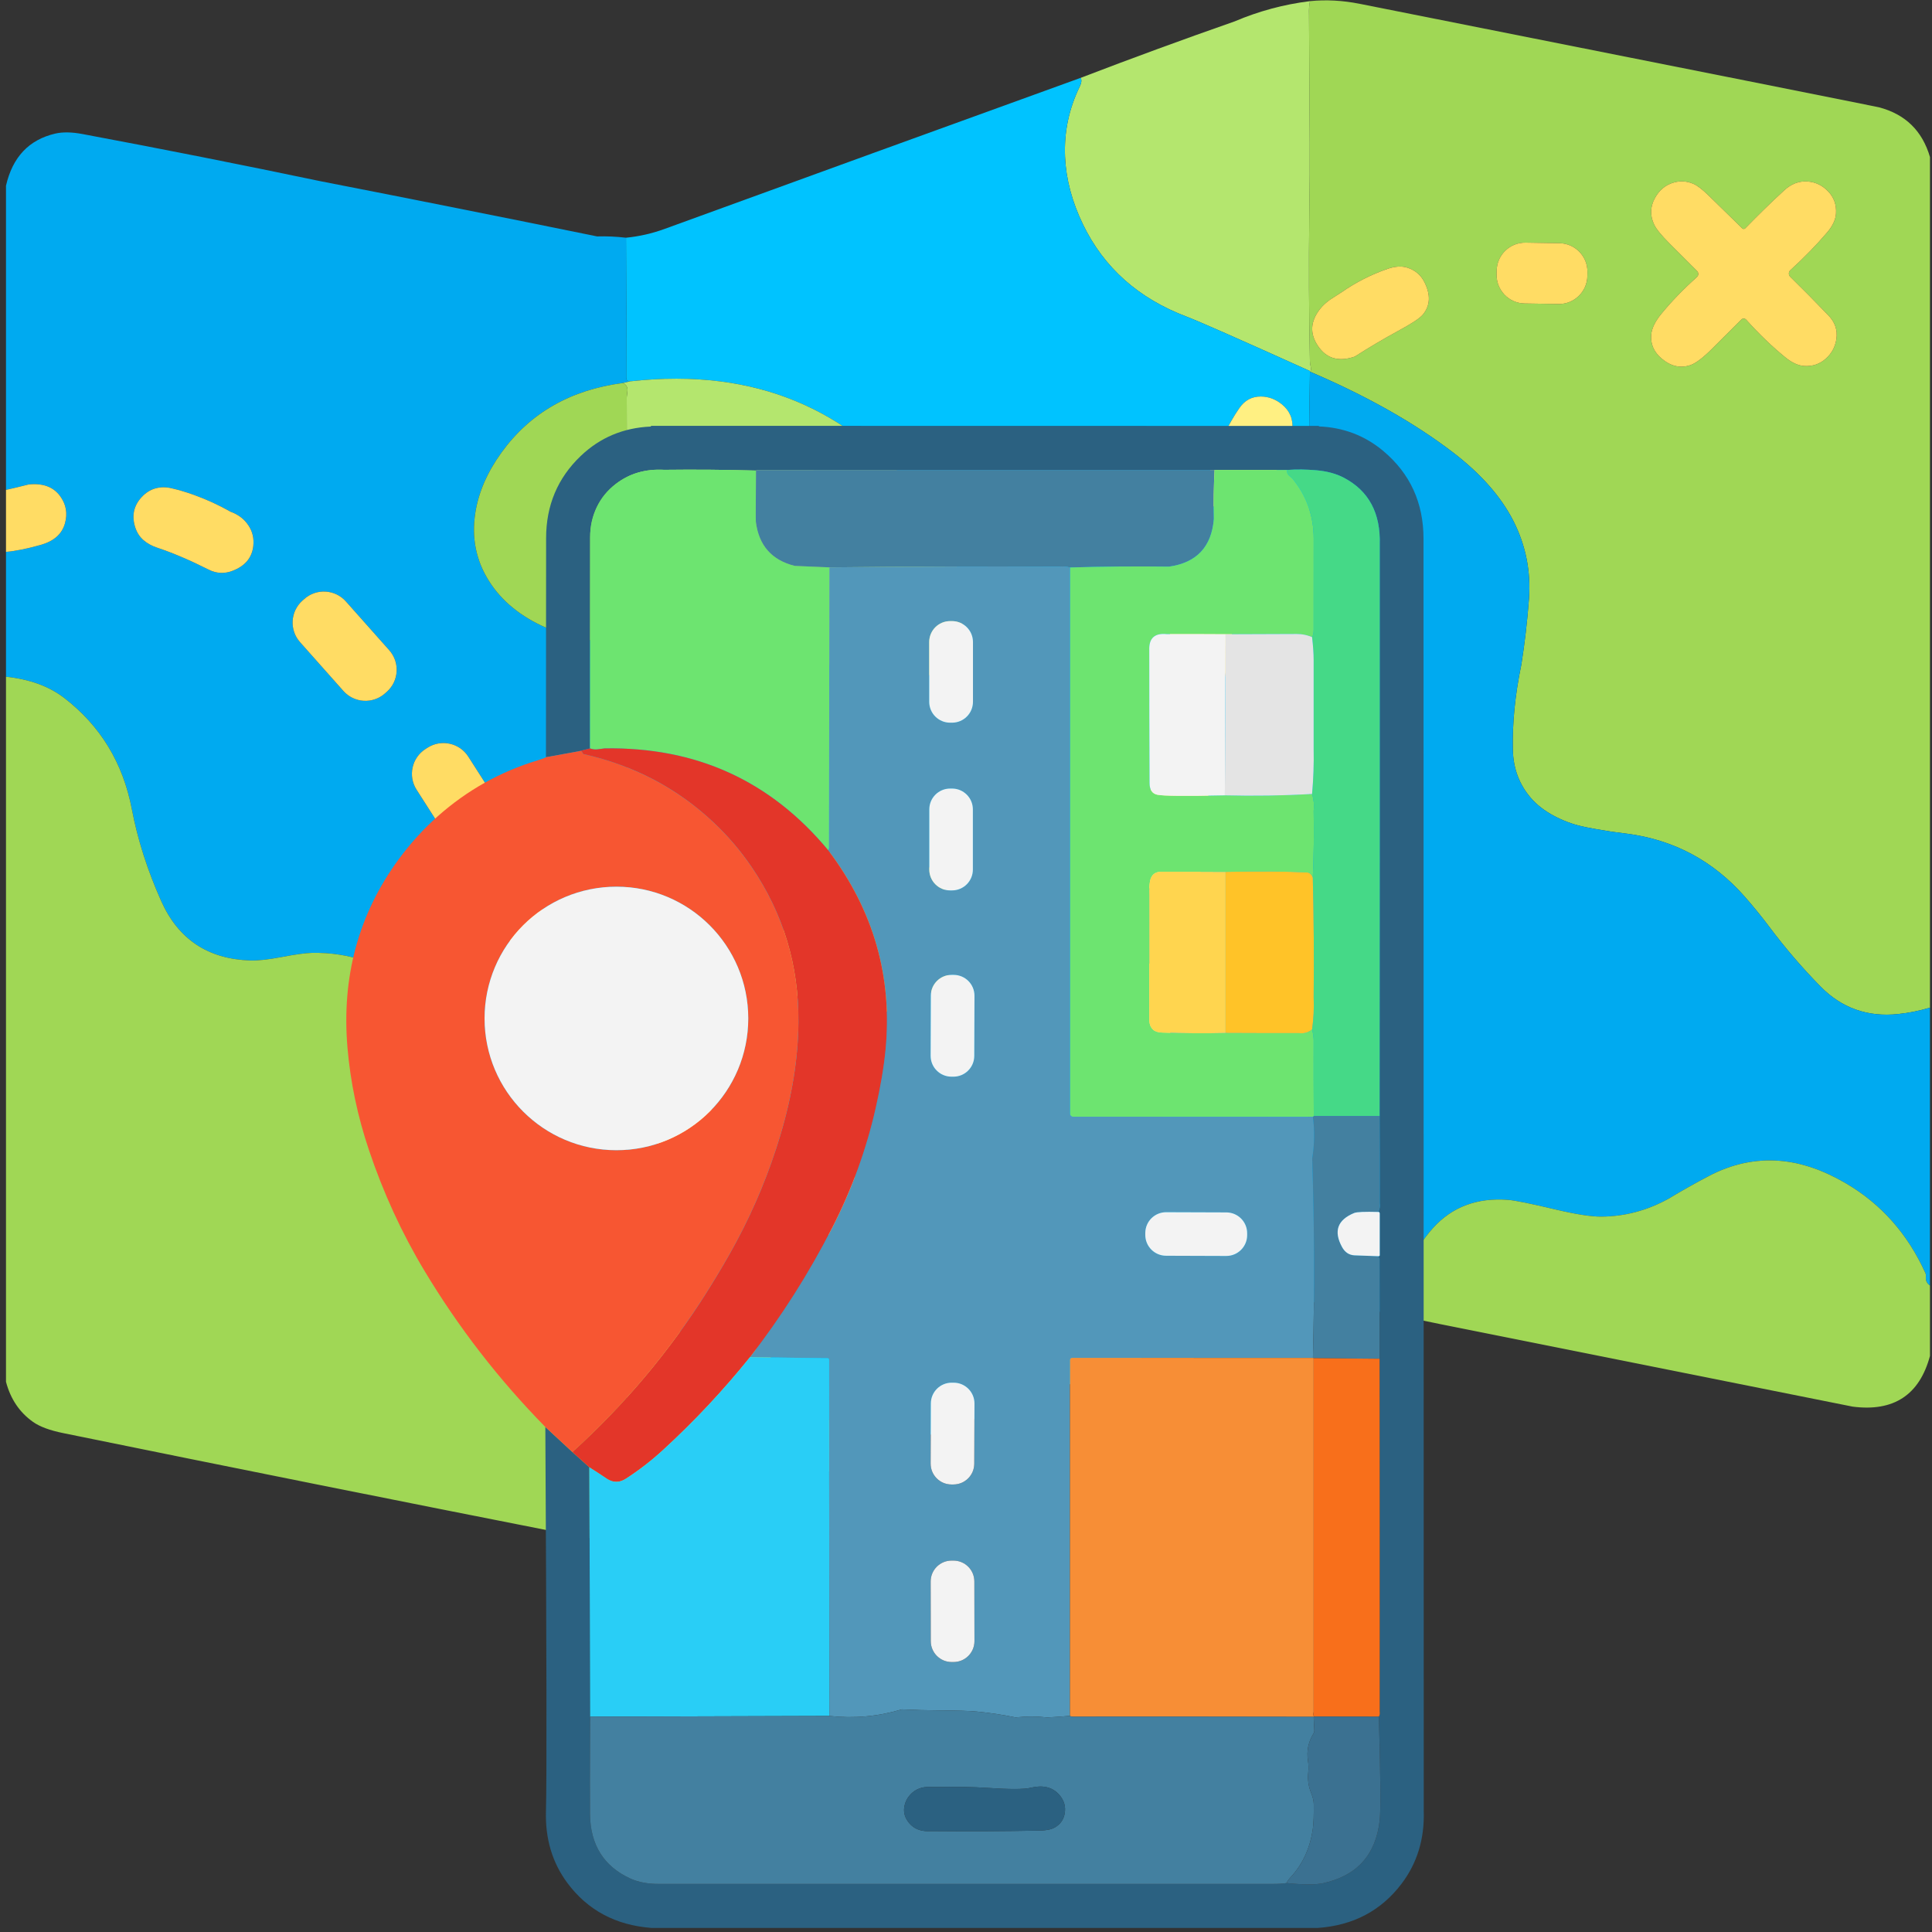<svg width="241" height="241" viewBox="0 0 241 241" fill="none" xmlns="http://www.w3.org/2000/svg">
<rect x="0" y="0" width="241" height="241" fill="#333333" stroke="none"/>
<g clip-path="url(#clip0_547_3821)">
<path d="M169.615 0.476C212.412 8.983 234.004 13.286 234.391 13.386C237.676 14.251 239.794 16.32 240.748 19.593C240.748 54.96 240.748 90.327 240.748 125.694C239.444 126.088 238.116 126.355 236.763 126.495C232.954 126.892 229.727 125.743 227.083 123.048C224.805 120.727 222.691 118.266 220.741 115.665C219.76 114.356 218.729 113.089 217.648 111.861C213.723 107.392 208.829 104.771 202.966 103.996C201.635 103.821 200.965 103.734 200.955 103.734C199.352 103.484 198.124 103.261 197.271 103.064C196.105 102.795 194.955 102.36 193.821 101.757C192.646 101.129 191.69 100.386 190.952 99.527C189.518 97.856 188.773 95.874 188.716 93.578C188.635 90.234 188.987 86.681 189.771 82.921C190.202 80.201 190.519 77.469 190.723 74.723C190.976 71.301 190.337 68.07 188.805 65.031C187.271 61.996 184.771 59.146 181.305 56.482C176.474 52.772 170.507 49.4 163.404 46.364V46.285C163.557 46.288 163.579 46.056 163.469 45.591C163.426 45.407 163.402 45.221 163.399 45.034C163.274 38.847 163.248 32.895 163.319 27.177C163.373 23.204 163.391 20.082 163.376 17.808C163.319 7.146 163.29 1.798 163.287 1.764C163.262 1.221 163.301 0.68 163.404 0.143C165.404 -0.06 167.474 0.051 169.615 0.476ZM223.315 34.522C223.26 34.469 223.217 34.405 223.188 34.334C223.16 34.263 223.145 34.188 223.147 34.111C223.148 34.035 223.165 33.96 223.196 33.891C223.227 33.821 223.273 33.758 223.329 33.707C225.069 32.117 226.601 30.545 227.923 28.99C228.601 28.193 228.968 27.419 229.024 26.666C229.102 25.564 228.777 24.633 228.049 23.874C227.33 23.122 226.471 22.71 225.471 22.638C224.415 22.563 223.443 22.934 222.555 23.753C220.93 25.248 219.313 26.826 217.704 28.484C217.655 28.533 217.589 28.562 217.52 28.563C217.45 28.563 217.383 28.537 217.333 28.488C215.924 27.105 214.518 25.731 213.115 24.366C212.362 23.632 211.744 23.159 211.263 22.947C210.46 22.594 209.651 22.53 208.835 22.755C207.769 23.048 206.96 23.718 206.407 24.764C205.838 25.836 205.819 26.925 206.351 28.034C206.616 28.584 207.263 29.374 208.291 30.404C209.335 31.444 210.469 32.578 211.694 33.805C211.744 33.855 211.784 33.915 211.81 33.98C211.836 34.046 211.849 34.116 211.847 34.186C211.845 34.257 211.829 34.327 211.8 34.391C211.77 34.455 211.728 34.512 211.676 34.559C209.979 36.077 208.501 37.606 207.241 39.145C206.457 40.104 206.033 40.98 205.971 41.773C205.883 42.926 206.313 43.906 207.26 44.715C208.416 45.699 209.623 45.974 210.879 45.54C211.548 45.306 212.441 44.629 213.56 43.511C214.707 42.368 215.926 41.152 217.216 39.862C217.256 39.822 217.304 39.791 217.356 39.77C217.409 39.748 217.465 39.738 217.522 39.74C217.578 39.741 217.634 39.754 217.685 39.777C217.737 39.801 217.783 39.834 217.821 39.876C219.437 41.678 221.074 43.252 222.733 44.598C223.555 45.263 224.343 45.616 225.096 45.657C226.112 45.71 226.988 45.413 227.726 44.767C228.479 44.108 228.929 43.28 229.076 42.284C229.235 41.182 228.907 40.206 228.091 39.356C226.448 37.645 224.855 36.033 223.315 34.522ZM198.019 33.941C198.034 32.999 197.674 32.09 197.018 31.414C196.363 30.738 195.465 30.35 194.523 30.335L190.304 30.269C189.362 30.254 188.453 30.614 187.776 31.269C187.099 31.924 186.711 32.822 186.696 33.763L186.688 34.25C186.673 35.192 187.033 36.101 187.689 36.777C188.345 37.453 189.243 37.842 190.185 37.856L194.403 37.923C194.87 37.93 195.333 37.846 195.767 37.674C196.201 37.502 196.597 37.247 196.932 36.922C197.267 36.598 197.535 36.211 197.72 35.783C197.905 35.355 198.004 34.894 198.012 34.428L198.019 33.941ZM164.43 38.86C163.38 40.39 163.438 41.912 164.604 43.427C165.648 44.779 167.113 45.131 169.001 44.481C170.776 43.341 172.588 42.268 174.438 41.263C176.088 40.373 177.099 39.706 177.471 39.263C178.421 38.138 178.488 36.774 177.673 35.169C177.232 34.303 176.537 33.713 175.587 33.398C174.868 33.16 174.024 33.21 173.055 33.548C171.033 34.25 169.14 35.214 167.374 36.438C167.371 36.441 166.957 36.708 166.132 37.239C165.426 37.692 164.858 38.232 164.43 38.86Z" fill="#A0D755"/>
<path d="M163.403 0.143C163.3 0.68 163.261 1.221 163.286 1.764C163.289 1.798 163.319 7.146 163.375 17.808C163.391 20.082 163.372 23.204 163.319 27.177C163.247 32.895 163.274 38.847 163.399 45.034C163.402 45.221 163.425 45.407 163.469 45.591C163.578 46.056 163.557 46.288 163.403 46.285C154.572 42.3 149.446 40.039 148.024 39.502C142.018 37.234 137.707 33.398 135.091 27.992C133.725 25.169 132.98 22.361 132.855 19.569C132.721 16.5 133.333 13.57 134.693 10.781C134.908 10.338 134.947 9.98 134.81 9.709C141.172 7.267 147.569 4.921 154 2.673C157.016 1.389 160.15 0.546 163.403 0.143Z" fill="#B4E66E"/>
<path d="M134.809 9.709C134.947 9.98 134.908 10.338 134.692 10.781C133.333 13.57 132.72 16.5 132.854 19.569C132.979 22.361 133.725 25.169 135.09 27.992C137.706 33.398 142.017 37.234 148.023 39.502C149.445 40.039 154.572 42.3 163.403 46.285V46.364C163.265 53.981 163.25 61.599 163.356 69.219C163.375 70.562 163.351 72.436 163.286 74.841C163.195 78.157 163.225 85.076 163.375 95.597C163.234 114.178 163.2 132.76 163.272 151.341C163.3 157.999 163.314 161.338 163.314 161.357C163.376 161.787 163.25 162.142 162.934 162.42C161.462 162.676 160.017 163.034 158.598 163.493C140.658 170.073 122.695 176.592 104.711 183.05C105.151 182.213 105.301 181.588 105.161 181.176C102.095 172.191 95.804 167.206 86.289 166.219C84.07 165.988 81.845 165.905 79.614 165.971L78.353 165.933C78.29 165.932 78.231 165.906 78.187 165.86C78.143 165.815 78.118 165.753 78.118 165.69V140.099C78.119 140.045 78.137 139.985 78.171 139.924C78.205 139.863 78.254 139.803 78.315 139.747C78.422 139.654 78.47 139.527 78.461 139.368C80.358 141.31 82.376 143.111 84.517 144.769C85.282 145.362 85.904 145.723 86.382 145.851C87.126 146.048 87.878 145.995 88.637 145.692C90.422 144.98 91.248 143.723 91.117 141.921C91.07 141.268 90.889 140.691 90.573 140.188C90.261 139.688 89.84 139.229 89.312 138.811C88.012 137.783 86.507 136.398 84.798 134.655C82.779 132.604 80.667 132.496 78.461 134.332C78.429 134.17 78.368 134.023 78.278 133.892C78.175 133.753 78.118 133.608 78.118 133.484C78.109 99.832 78.109 82.968 78.118 82.893C78.234 82.147 78.142 81.445 77.842 80.79C77.82 80.741 77.814 80.68 77.824 80.613C77.834 80.546 77.859 80.475 77.898 80.406C77.957 80.299 77.944 80.195 77.856 80.092L79.965 79.895C82.459 79.839 84.92 79.52 87.348 78.939C89.867 78.231 92.394 77.545 94.928 76.883C97.347 76.249 99.108 76.944 100.211 78.968C102.601 83.352 106.283 85.49 111.254 85.38C115.289 85.29 118.025 83.528 119.462 80.096C119.89 79.075 120.133 77.884 120.189 76.522C120.248 75.101 120.161 73.877 119.926 72.85C118.939 68.549 117.02 64.671 114.17 61.214C112.289 58.934 110.033 56.782 107.401 54.759C102.279 50.814 96.445 48.422 89.898 47.582C86.348 47.126 82.569 47.123 78.559 47.573C78.259 47.566 78.111 47.395 78.114 47.057C78.136 41.255 78.128 35.454 78.09 29.655C79.731 29.492 81.325 29.13 82.872 28.568C100.178 22.263 117.49 15.976 134.809 9.709ZM154.586 50.922C153.186 52.958 152.009 55.433 151.056 58.347C150.647 59.599 150.465 60.541 150.512 61.172C150.593 62.308 151.15 63.186 152.181 63.804C154.259 65.044 156.037 64.654 157.515 62.633C158.372 60.622 159.251 58.622 160.154 56.632C160.795 55.221 161.145 54.212 161.204 53.606C161.336 52.304 160.901 51.247 159.901 50.435C159.111 49.795 158.239 49.47 157.286 49.461C156.158 49.454 155.258 49.941 154.586 50.922ZM154.071 76.683C154.148 76.212 154.132 75.73 154.022 75.266C153.913 74.801 153.714 74.362 153.435 73.974C153.156 73.587 152.804 73.258 152.398 73.006C151.992 72.755 151.54 72.585 151.069 72.508L150.708 72.449C150.237 72.372 149.755 72.388 149.29 72.498C148.825 72.606 148.386 72.806 147.998 73.085C147.61 73.363 147.28 73.715 147.029 74.121C146.777 74.527 146.608 74.978 146.531 75.449L145.191 83.622C145.114 84.093 145.13 84.575 145.24 85.04C145.349 85.504 145.548 85.943 145.827 86.331C146.106 86.719 146.458 87.048 146.864 87.299C147.27 87.551 147.722 87.72 148.193 87.797L148.554 87.856C149.025 87.933 149.507 87.917 149.972 87.808C150.437 87.699 150.876 87.499 151.264 87.221C151.652 86.942 151.981 86.59 152.233 86.184C152.485 85.779 152.654 85.327 152.731 84.856L154.071 76.683ZM150.804 100.423C150.861 99.95 150.825 99.47 150.696 99.01C150.568 98.551 150.35 98.122 150.056 97.747C149.762 97.371 149.396 97.058 148.981 96.824C148.565 96.59 148.107 96.44 147.634 96.383L147.271 96.339C146.314 96.223 145.351 96.492 144.593 97.086C143.834 97.68 143.343 98.551 143.228 99.507L142.233 107.719C142.176 108.193 142.212 108.673 142.341 109.132C142.469 109.591 142.687 110.02 142.981 110.396C143.275 110.771 143.641 111.084 144.056 111.318C144.472 111.552 144.93 111.702 145.403 111.76L145.766 111.804C146.723 111.919 147.686 111.65 148.444 111.056C149.202 110.462 149.693 109.591 149.809 108.636L150.804 100.423ZM99.273 124.172C100.279 124.999 101.476 125.587 102.864 125.933C103.942 126.202 105.245 126.377 106.773 126.458C110.533 126.658 113.814 125.643 116.617 123.413C119.108 121.43 120.061 118.838 119.476 115.637C118.986 112.957 117.973 110.67 116.439 108.774C113.854 105.579 110.433 104.382 106.173 105.181C104.448 105.503 103.008 106.388 101.851 107.837C99.742 110.476 98.32 113.346 97.586 116.447C97.367 117.375 97.275 118.535 97.309 119.928C97.353 121.717 98.007 123.132 99.273 124.172ZM138.793 134.562C139.793 135.389 140.839 135.655 141.929 135.358C143.429 134.949 144.448 133.915 144.986 132.257C145.711 130.012 146.334 127.738 146.856 125.437C147.078 124.459 147.115 123.669 146.968 123.066C146.759 122.192 146.32 121.486 145.651 120.949C144.77 120.243 143.725 120.02 142.515 120.279C140.903 120.626 139.868 121.677 139.412 123.432C139.172 124.35 139.048 124.82 139.042 124.842C138.52 126.5 138.037 128.171 137.593 129.854C136.89 131.753 137.29 133.322 138.793 134.562ZM123.292 151.697C124.333 152.478 125.478 152.665 126.728 152.259C129.715 151.288 132.439 149.831 134.898 147.889C135.723 147.236 136.178 146.387 136.262 145.341C136.337 144.429 136.1 143.562 135.55 142.741C134.693 141.47 133.528 140.956 132.053 141.2C131.415 141.306 130.375 141.815 128.931 142.727C127.493 143.629 125.978 144.39 124.384 145.008C122.937 145.567 122.076 146.537 121.801 147.917C121.495 149.46 121.992 150.72 123.292 151.697ZM100.984 153.449C103.125 154.108 105.611 154.528 108.442 154.709C111.37 154.9 112.995 153.818 113.317 151.463C113.448 150.486 113.284 149.644 112.825 148.938C112.315 148.154 111.558 147.619 110.551 147.331C108.692 147.091 106.837 146.829 104.987 146.544C102.85 146.217 101.714 146.054 101.579 146.057C100.183 146.095 99.131 146.755 98.425 148.039C98.078 148.673 97.914 149.322 97.933 149.988C97.954 150.74 98.173 151.405 98.589 151.983C99.036 152.608 99.834 153.096 100.984 153.449Z" fill="#00C3FF"/>
<path d="M10.296 16.721C20.221 18.579 30.124 20.542 40.005 22.61C51.508 24.855 63.002 27.149 74.486 29.491C75.692 29.457 76.894 29.511 78.091 29.655C78.128 35.454 78.136 41.255 78.114 47.057C78.111 47.395 78.26 47.566 78.56 47.573L77.739 47.77C71.189 48.619 66.131 51.508 62.566 56.436C60.775 58.912 59.683 61.431 59.289 63.992C58.811 67.083 59.378 69.908 60.991 72.466C62.566 74.964 64.942 76.909 68.121 78.302C71.136 79.623 74.381 80.22 77.856 80.092C77.944 80.195 77.958 80.299 77.899 80.406C77.86 80.475 77.834 80.546 77.824 80.613C77.814 80.68 77.821 80.741 77.842 80.79C78.142 81.445 78.235 82.147 78.119 82.893C78.11 82.968 78.11 99.832 78.119 133.484C78.119 133.608 78.175 133.753 78.278 133.892C78.369 134.023 78.43 134.17 78.461 134.332C77.327 136.016 77.327 137.694 78.461 139.368C78.471 139.527 78.422 139.654 78.316 139.747C78.255 139.803 78.205 139.863 78.171 139.924C78.137 139.985 78.119 140.045 78.119 140.099V165.69C78.119 165.753 78.143 165.815 78.187 165.86C78.231 165.906 78.291 165.932 78.353 165.933L79.614 165.971L78.325 166.088C75.797 166.219 73.272 166.233 70.75 166.13C68.081 166.021 66.166 165.615 65.003 164.912C62.806 163.594 61.872 161.322 62.2 158.096C62.45 155.62 62.777 153.154 63.18 150.7C63.617 143.648 62.049 137.112 58.474 131.091C56.733 128.161 54.453 125.563 51.635 123.296C47.841 120.242 43.592 118.765 38.889 118.864C38.102 118.88 36.828 119.056 35.069 119.394C33.441 119.703 32.156 119.842 31.216 119.811C25.941 119.636 22.239 117.167 20.111 112.405C18.392 108.557 17.172 104.741 16.45 100.956C15.344 95.166 12.522 90.53 7.985 87.048C6.106 85.608 3.694 84.731 0.747 84.415C0.747 79.222 0.747 74.03 0.747 68.84C1.947 68.74 3.402 68.446 5.111 67.959C6.736 67.497 7.733 66.605 8.102 65.284C8.455 64.032 8.244 62.886 7.469 61.846C6.625 60.719 5.322 60.249 3.56 60.436C2.625 60.676 1.688 60.901 0.747 61.111C0.747 48.463 0.747 35.815 0.747 23.167C1.563 19.598 3.61 17.43 6.888 16.665C7.816 16.45 8.952 16.468 10.296 16.721ZM24.133 61.715C23.23 61.39 22.31 61.118 21.372 60.9C20.66 60.734 19.977 60.748 19.324 60.942C18.714 61.126 18.164 61.481 17.674 62.005C16.674 63.086 16.406 64.347 16.872 65.79C17.085 66.44 17.424 66.966 17.889 67.369C18.361 67.778 18.927 68.092 19.586 68.311C21.555 68.966 23.7 69.88 26.022 71.051C26.991 71.541 27.98 71.594 28.989 71.21C30.564 70.614 31.433 69.58 31.596 68.109C31.702 67.163 31.5 66.307 30.991 65.542C30.472 64.755 29.727 64.185 28.755 63.832C27.274 62.992 25.733 62.286 24.133 61.715ZM43.147 75.025C42.5 74.297 41.589 73.855 40.617 73.797C39.644 73.74 38.688 74.07 37.959 74.717L37.734 74.916C37.373 75.236 37.079 75.624 36.868 76.058C36.657 76.492 36.534 76.963 36.506 77.445C36.477 77.926 36.544 78.409 36.702 78.864C36.859 79.32 37.106 79.74 37.426 80.101L42.835 86.189C43.482 86.917 44.392 87.359 45.365 87.417C46.338 87.475 47.294 87.144 48.023 86.497L48.247 86.298C48.976 85.651 49.418 84.742 49.476 83.769C49.534 82.797 49.203 81.842 48.556 81.113L43.147 75.025ZM58.417 94.385C57.891 93.564 57.06 92.985 56.107 92.775C55.154 92.566 54.157 92.743 53.335 93.269L53.082 93.43C52.675 93.691 52.323 94.028 52.047 94.424C51.77 94.82 51.574 95.267 51.471 95.739C51.367 96.21 51.357 96.698 51.442 97.173C51.526 97.649 51.704 98.103 51.964 98.51L56.374 105.4C56.9 106.221 57.731 106.801 58.684 107.01C59.637 107.22 60.634 107.042 61.456 106.517L61.709 106.355C62.531 105.83 63.111 104.999 63.321 104.047C63.53 103.094 63.352 102.098 62.827 101.276L58.417 94.385ZM70.647 115.214C70.395 114.803 70.063 114.446 69.672 114.163C69.281 113.881 68.838 113.678 68.369 113.566C67.9 113.454 67.413 113.436 66.936 113.512C66.46 113.588 66.003 113.758 65.592 114.01L65.336 114.167C64.925 114.42 64.568 114.751 64.285 115.142C64.002 115.533 63.799 115.975 63.687 116.444C63.575 116.914 63.557 117.4 63.633 117.876C63.709 118.353 63.879 118.809 64.132 119.22L68.415 126.178C68.668 126.589 69 126.946 69.391 127.229C69.781 127.511 70.224 127.715 70.694 127.826C71.163 127.938 71.65 127.956 72.127 127.88C72.603 127.804 73.06 127.634 73.471 127.382L73.727 127.225C74.557 126.714 75.15 125.895 75.376 124.948C75.602 124 75.442 123.002 74.931 122.172L70.647 115.214Z" fill="#00AAF0"/>
<path d="M213.114 24.366C214.517 25.731 215.923 27.105 217.333 28.488C217.382 28.537 217.449 28.563 217.519 28.563C217.588 28.562 217.654 28.533 217.703 28.484C219.312 26.826 220.929 25.248 222.554 23.753C223.442 22.934 224.414 22.563 225.47 22.638C226.47 22.709 227.329 23.122 228.048 23.874C228.776 24.633 229.101 25.564 229.023 26.666C228.967 27.419 228.6 28.193 227.922 28.99C226.6 30.545 225.069 32.117 223.328 33.707C223.272 33.758 223.227 33.821 223.195 33.891C223.164 33.96 223.147 34.035 223.146 34.111C223.144 34.188 223.159 34.263 223.188 34.334C223.216 34.405 223.259 34.469 223.314 34.522C224.854 36.033 226.447 37.645 228.09 39.356C228.906 40.206 229.234 41.182 229.075 42.284C228.928 43.28 228.478 44.108 227.725 44.767C226.987 45.413 226.111 45.71 225.095 45.657C224.342 45.616 223.554 45.263 222.733 44.598C221.073 43.252 219.436 41.678 217.82 39.876C217.782 39.834 217.736 39.801 217.684 39.777C217.633 39.754 217.577 39.741 217.521 39.74C217.464 39.738 217.408 39.748 217.355 39.77C217.303 39.791 217.255 39.822 217.215 39.862C215.925 41.152 214.706 42.368 213.559 43.511C212.44 44.629 211.547 45.306 210.878 45.54C209.622 45.974 208.415 45.699 207.259 44.715C206.312 43.906 205.883 42.926 205.97 41.773C206.033 40.98 206.456 40.104 207.24 39.145C208.5 37.606 209.978 36.077 211.675 34.559C211.727 34.512 211.769 34.455 211.799 34.391C211.828 34.326 211.845 34.257 211.846 34.186C211.848 34.116 211.835 34.046 211.809 33.98C211.783 33.915 211.744 33.855 211.694 33.805C210.469 32.578 209.334 31.444 208.29 30.404C207.262 29.374 206.615 28.584 206.35 28.034C205.819 26.925 205.837 25.836 206.406 24.764C206.959 23.718 207.769 23.048 208.834 22.755C209.65 22.53 210.459 22.594 211.262 22.947C211.744 23.159 212.361 23.632 213.114 24.366Z" fill="#FFDC64"/>
<path d="M194.522 30.335L190.304 30.269C188.342 30.238 186.726 31.802 186.695 33.763L186.688 34.25C186.657 36.211 188.222 37.826 190.184 37.856L194.403 37.923C196.365 37.954 197.98 36.389 198.011 34.428L198.019 33.941C198.05 31.98 196.484 30.366 194.522 30.335Z" fill="#FFDC64"/>
<path d="M175.586 33.398C176.536 33.713 177.232 34.303 177.672 35.169C178.488 36.774 178.421 38.138 177.471 39.263C177.099 39.706 176.088 40.373 174.438 41.263C172.588 42.269 170.775 43.341 169 44.481C167.113 45.131 165.647 44.779 164.603 43.427C163.438 41.912 163.38 40.39 164.43 38.86C164.858 38.232 165.425 37.692 166.132 37.239C166.957 36.708 167.371 36.441 167.374 36.438C169.139 35.214 171.033 34.25 173.055 33.548C174.024 33.21 174.867 33.16 175.586 33.398Z" fill="#FFDC64"/>
<path d="M163.403 46.364C170.506 49.4 176.474 52.772 181.305 56.482C184.771 59.146 187.271 61.996 188.805 65.031C190.336 68.07 190.975 71.301 190.722 74.723C190.519 77.469 190.202 80.201 189.771 82.921C188.986 86.681 188.635 90.234 188.716 93.578C188.772 95.874 189.517 97.856 190.952 99.527C191.689 100.386 192.646 101.129 193.821 101.757C194.955 102.36 196.105 102.795 197.271 103.064C198.124 103.261 199.352 103.484 200.955 103.734C200.964 103.734 201.635 103.821 202.966 103.996C208.828 104.771 213.722 107.392 217.647 111.861C218.728 113.089 219.76 114.356 220.741 115.665C222.691 118.266 224.805 120.727 227.083 123.048C229.727 125.743 232.953 126.892 236.763 126.495C238.116 126.355 239.444 126.088 240.747 125.694C240.747 137.249 240.747 148.804 240.747 160.359C240.356 160.096 240.186 159.736 240.236 159.277C240.255 159.102 240.237 158.946 240.185 158.827C237.978 153.936 234.672 150.2 230.266 147.617C227.428 145.956 224.677 145.017 222.011 144.802C218.98 144.558 216.025 145.194 213.147 146.708C211.45 147.598 209.781 148.538 208.141 149.528C205.485 150.999 202.688 151.744 199.75 151.763C198.472 151.772 196.533 151.468 193.933 150.849C190.905 150.131 188.971 149.739 188.13 149.674C184.261 149.377 181.136 150.548 178.755 153.187C176.105 156.126 174.731 159.756 174.635 164.078C172.597 163.744 170.572 163.354 168.56 162.907C166.697 162.617 164.822 162.454 162.935 162.42C163.25 162.142 163.377 161.787 163.314 161.357C163.314 161.338 163.3 157.999 163.272 151.341C163.2 132.76 163.235 114.178 163.375 95.597C163.225 85.076 163.196 78.157 163.286 74.841C163.352 72.436 163.375 70.562 163.356 69.219C163.25 61.599 163.266 53.981 163.403 46.364Z" fill="#00AAF0"/>
<path d="M89.899 47.582C96.445 48.422 102.28 50.814 107.402 54.759C110.033 56.782 112.289 58.934 114.171 61.214C117.021 64.671 118.939 68.549 119.927 72.85C120.161 73.877 120.249 75.101 120.189 76.522C120.133 77.884 119.891 79.075 119.463 80.097C118.025 83.528 115.289 85.29 111.255 85.38C106.283 85.49 102.602 83.352 100.211 78.968C99.108 76.944 97.347 76.249 94.928 76.883C92.394 77.545 89.867 78.231 87.349 78.939C84.921 79.52 82.46 79.839 79.966 79.895C78.838 80.204 78.252 79.886 78.208 78.939C78.221 69.14 78.211 59.34 78.18 49.54C78.18 49.518 78.208 49.27 78.264 48.795C78.32 48.343 78.145 48.001 77.739 47.77L78.56 47.573C82.569 47.123 86.349 47.126 89.899 47.582Z" fill="#B4E66E"/>
<path d="M77.739 47.77C78.145 48.001 78.32 48.343 78.264 48.795C78.208 49.27 78.18 49.518 78.18 49.54C78.211 59.34 78.22 69.14 78.208 78.939C78.251 79.886 78.838 80.204 79.966 79.895L77.856 80.092C74.381 80.22 71.136 79.623 68.12 78.302C64.942 76.909 62.566 74.964 60.991 72.466C59.378 69.908 58.811 67.083 59.289 63.992C59.683 61.431 60.775 58.912 62.566 56.436C66.131 51.508 71.189 48.619 77.739 47.77Z" fill="#A0D755"/>
<path d="M159.902 50.435C160.902 51.247 161.337 52.304 161.205 53.606C161.146 54.212 160.796 55.221 160.155 56.632C159.252 58.622 158.372 60.622 157.516 62.633C156.038 64.654 154.26 65.044 152.182 63.804C151.151 63.186 150.594 62.308 150.513 61.172C150.466 60.541 150.647 59.599 151.057 58.347C152.01 55.433 153.187 52.958 154.587 50.922C155.258 49.941 156.158 49.454 157.287 49.461C158.24 49.47 159.112 49.795 159.902 50.435Z" fill="#FFF082"/>
<path d="M3.56 60.436C5.322 60.249 6.625 60.719 7.469 61.846C8.244 62.886 8.455 64.032 8.102 65.284C7.733 66.605 6.736 67.497 5.111 67.959C3.402 68.446 1.947 68.74 0.747 68.84C0.747 66.263 0.747 63.687 0.747 61.111C1.688 60.901 2.625 60.676 3.56 60.436Z" fill="#FFDC64"/>
<path d="M21.372 60.9C22.31 61.118 23.23 61.39 24.133 61.715C25.733 62.286 27.274 62.992 28.755 63.832C29.727 64.185 30.472 64.755 30.991 65.542C31.5 66.307 31.702 67.163 31.596 68.109C31.433 69.58 30.564 70.614 28.989 71.21C27.98 71.594 26.991 71.541 26.022 71.051C23.7 69.88 21.555 68.966 19.586 68.311C18.927 68.092 18.361 67.778 17.89 67.369C17.424 66.966 17.085 66.44 16.872 65.79C16.407 64.347 16.674 63.086 17.674 62.005C18.165 61.481 18.715 61.126 19.324 60.942C19.977 60.748 20.66 60.734 21.372 60.9Z" fill="#FFDC64"/>
<path d="M151.07 72.508L150.709 72.449C148.726 72.125 146.856 73.468 146.531 75.449L145.192 83.622C144.867 85.603 146.211 87.473 148.194 87.797L148.555 87.856C150.537 88.18 152.408 86.837 152.732 84.856L154.072 76.683C154.396 74.702 153.052 72.833 151.07 72.508Z" fill="#FFF082"/>
<path d="M37.959 74.717L37.734 74.916C36.217 76.263 36.079 78.584 37.426 80.101L42.835 86.189C44.183 87.706 46.505 87.844 48.023 86.497L48.248 86.298C49.765 84.951 49.903 82.63 48.556 81.113L43.147 75.025C41.799 73.508 39.477 73.37 37.959 74.717Z" fill="#FFDC64"/>
<path d="M0.747 84.415C3.694 84.731 6.106 85.608 7.985 87.048C12.522 90.53 15.344 95.166 16.45 100.956C17.172 104.741 18.392 108.557 20.111 112.405C22.239 117.167 25.941 119.636 31.216 119.811C32.156 119.842 33.441 119.703 35.069 119.394C36.828 119.056 38.102 118.88 38.889 118.864C43.592 118.764 47.841 120.242 51.635 123.296C54.453 125.563 56.733 128.161 58.474 131.091C62.049 137.112 63.617 143.648 63.18 150.7C62.777 153.154 62.45 155.62 62.2 158.096C61.872 161.322 62.806 163.594 65.003 164.912C66.166 165.615 68.081 166.021 70.75 166.13C73.272 166.233 75.797 166.219 78.325 166.088L77.983 180.595C77.98 180.734 77.916 180.876 77.805 180.993C76.755 182.105 76.342 183.454 76.567 185.041C76.596 185.228 76.602 185.906 76.586 187.074C76.577 187.645 76.694 188.298 76.938 189.032C77.191 189.791 77.347 190.571 77.406 191.374C77.409 191.428 77.428 191.481 77.459 191.53C77.491 191.579 77.536 191.622 77.589 191.655C77.78 191.774 77.719 191.872 77.406 191.95C75.147 192.106 72.914 191.911 70.708 191.365C49.761 187.239 28.828 183.042 7.91 178.773C6.216 178.43 4.953 177.963 4.122 177.372C2.438 176.183 1.313 174.513 0.747 172.365C0.747 143.047 0.747 113.73 0.747 84.415Z" fill="#A0D755"/>
<path d="M53.334 93.269L53.081 93.43C51.369 94.525 50.869 96.799 51.964 98.509L56.373 105.4C57.468 107.111 59.744 107.611 61.456 106.517L61.709 106.355C63.421 105.261 63.921 102.987 62.826 101.276L58.417 94.385C57.322 92.675 55.046 92.175 53.334 93.269Z" fill="#FFDC64"/>
<path d="M147.635 96.383L147.272 96.339C145.28 96.098 143.47 97.516 143.229 99.507L142.234 107.719C141.993 109.71 143.412 111.519 145.404 111.76L145.767 111.804C147.759 112.044 149.569 110.626 149.81 108.636L150.805 100.423C151.046 98.432 149.626 96.624 147.635 96.383Z" fill="#FFF082"/>
<path d="M116.439 108.774C117.974 110.67 118.986 112.957 119.477 115.637C120.061 118.838 119.108 121.43 116.618 123.413C113.814 125.643 110.533 126.658 106.774 126.458C105.246 126.377 103.943 126.202 102.864 125.933C101.477 125.587 100.28 124.999 99.274 124.172C98.008 123.132 97.353 121.717 97.31 119.928C97.275 118.535 97.368 117.375 97.586 116.447C98.321 113.346 99.743 110.476 101.852 107.837C103.008 106.388 104.449 105.503 106.174 105.181C110.433 104.382 113.855 105.579 116.439 108.774Z" fill="#B4E66E"/>
<path d="M65.592 114.01L65.336 114.167C63.607 115.23 63.068 117.492 64.132 119.22L68.415 126.178C69.479 127.906 71.742 128.445 73.471 127.382L73.727 127.225C75.455 126.162 75.995 123.9 74.931 122.172L70.647 115.214C69.584 113.486 67.32 112.948 65.592 114.01Z" fill="#FFDC64"/>
<path d="M145.652 120.949C146.321 121.486 146.76 122.192 146.969 123.066C147.116 123.669 147.078 124.459 146.856 125.437C146.335 127.738 145.711 130.012 144.986 132.257C144.449 133.915 143.43 134.949 141.93 135.358C140.839 135.655 139.794 135.389 138.794 134.562C137.291 133.322 136.891 131.753 137.594 129.854C138.038 128.171 138.52 126.5 139.042 124.842C139.049 124.82 139.172 124.35 139.413 123.432C139.869 121.677 140.903 120.626 142.516 120.279C143.725 120.02 144.771 120.243 145.652 120.949Z" fill="#FFF082"/>
<path d="M84.799 134.656C86.508 136.398 88.013 137.783 89.313 138.811C89.841 139.229 90.261 139.688 90.574 140.188C90.889 140.691 91.07 141.268 91.117 141.921C91.249 143.723 90.422 144.98 88.638 145.692C87.878 145.995 87.127 146.048 86.383 145.851C85.905 145.723 85.283 145.362 84.517 144.769C82.377 143.111 80.358 141.31 78.461 139.368C77.327 137.694 77.327 136.016 78.461 134.332C80.667 132.496 82.78 132.604 84.799 134.656Z" fill="#FFF082"/>
<path d="M136.262 145.341C136.178 146.387 135.723 147.236 134.898 147.889C132.439 149.831 129.716 151.288 126.728 152.259C125.478 152.665 124.333 152.478 123.292 151.697C121.992 150.72 121.495 149.46 121.801 147.917C122.076 146.537 122.937 145.567 124.384 145.008C125.978 144.39 127.494 143.629 128.931 142.727C130.375 141.815 131.416 141.306 132.053 141.2C133.528 140.956 134.694 141.47 135.55 142.741C136.1 143.562 136.337 144.429 136.262 145.341Z" fill="#FFF082"/>
<path d="M230.266 147.617C234.672 150.2 237.979 153.936 240.185 158.827C240.237 158.946 240.255 159.102 240.236 159.277C240.186 159.736 240.357 160.096 240.747 160.359C240.747 163.288 240.747 166.216 240.747 169.142C239.432 174.017 236.219 176.125 231.11 175.466C213.894 172.015 196.677 168.57 179.458 165.132C177.264 164.695 175.657 164.344 174.635 164.078C174.732 159.756 176.105 156.126 178.755 153.187C181.136 150.548 184.261 149.377 188.13 149.674C188.971 149.739 190.905 150.131 193.933 150.849C196.533 151.468 198.472 151.772 199.75 151.763C202.688 151.744 205.485 150.999 208.141 149.528C209.782 148.538 211.45 147.598 213.147 146.708C216.025 145.194 218.98 144.558 222.011 144.802C224.677 145.017 227.429 145.956 230.266 147.617Z" fill="#A0D755"/>
<path d="M104.988 146.544C106.838 146.829 108.692 147.091 110.552 147.331C111.558 147.619 112.316 148.154 112.825 148.938C113.285 149.644 113.449 150.486 113.317 151.463C112.996 153.818 111.371 154.9 108.442 154.709C105.611 154.528 103.125 154.108 100.985 153.449C99.835 153.096 99.036 152.608 98.589 151.983C98.174 151.405 97.955 150.74 97.933 149.988C97.914 149.322 98.078 148.673 98.425 148.039C99.132 146.755 100.183 146.095 101.58 146.057C101.714 146.054 102.85 146.217 104.988 146.544Z" fill="#FFF082"/>
<path d="M79.614 165.971C81.846 165.905 84.07 165.988 86.289 166.219C95.805 167.206 102.095 172.192 105.161 181.176C105.302 181.588 105.152 182.213 104.711 183.05C98.686 185.392 91.883 187.89 84.302 190.545C81.98 191.357 79.681 191.825 77.406 191.95C77.719 191.872 77.78 191.774 77.589 191.655C77.536 191.622 77.491 191.579 77.459 191.53C77.428 191.481 77.409 191.428 77.406 191.374C77.347 190.571 77.191 189.791 76.938 189.032C76.694 188.298 76.577 187.645 76.586 187.074C76.602 185.906 76.596 185.228 76.567 185.041C76.342 183.454 76.755 182.105 77.805 180.993C77.916 180.876 77.98 180.734 77.983 180.595L78.325 166.088L79.614 165.971Z" fill="#B4E66E"/>
</g>
<g clip-path="url(#clip1_547_3821)">
<path d="M81.217 53.117C108.988 53.117 136.759 53.117 164.53 53.117C164.523 53.141 164.516 53.167 164.508 53.193L81.181 53.208C81.193 53.176 81.205 53.146 81.217 53.117Z" fill="#255D7F" fill-opacity="0.988"/>
<path d="M81.181 53.208L164.508 53.193C167.577 53.315 170.255 54.334 172.543 56.249C175.895 59.06 177.571 62.712 177.571 67.206C177.591 173.032 177.6 225.945 177.6 225.945C177.7 229.397 176.778 232.409 174.832 234.981C172.285 238.343 168.806 240.18 164.395 240.492C136.685 240.492 108.975 240.492 81.265 240.492C76.804 240.153 73.31 238.285 70.78 234.889C68.898 232.359 68.006 229.378 68.103 225.945C68.211 222.21 68.185 206.229 68.026 178.003L71.399 181.128L73.519 183.035L73.611 214.142C73.582 220.679 73.577 224.735 73.596 226.311C73.645 230.149 75.331 232.825 78.654 234.34C79.665 234.799 80.878 235.02 82.294 235.003C82.294 235.003 107.776 235.003 158.74 235.003C159.483 235.003 160.062 234.967 160.48 234.896C162.594 235.111 164.12 235.116 165.058 234.911C169.286 233.982 171.636 231.359 172.107 227.043C172.249 225.755 172.213 221.454 172.001 214.142C172.116 213.947 172.151 213.734 172.107 213.502C172.115 198.832 172.11 184.162 172.093 169.494L172.085 157.015C172.086 156.995 172.075 156.97 172.054 156.943C172.034 156.915 172.004 156.885 171.968 156.857C171.927 156.826 171.912 156.773 171.924 156.7C172.073 156.71 172.134 156.644 172.107 156.502C172.107 156.502 172.107 154.795 172.107 151.379C172.107 151.237 172.046 151.172 171.924 151.181C172.105 150.847 172.166 150.486 172.107 150.098C172.115 146.468 172.11 142.838 172.093 139.211C172.11 115.452 172.115 91.695 172.107 67.938C172.232 64.005 170.739 61.223 167.628 59.59C166.666 59.086 165.519 58.776 164.186 58.661C162.987 58.559 161.782 58.545 160.572 58.621H151.508L94.463 58.628C94.458 58.628 94.423 58.643 94.357 58.672L94.302 58.698C90.484 58.59 86.664 58.56 82.843 58.606C80.526 58.477 78.522 59.06 76.83 60.355C75.79 61.151 74.997 62.117 74.45 63.254C73.893 64.413 73.615 65.669 73.615 67.023C73.603 75.802 73.596 84.58 73.596 93.358L72.132 93.724L68.103 94.456C68.103 85.341 68.109 76.227 68.122 67.115C68.126 63.04 69.562 59.632 72.428 56.89C74.838 54.584 77.755 53.357 81.181 53.208Z" fill="#2B6181"/>
<path d="M82.843 58.606C86.663 58.56 90.483 58.59 94.301 58.697C94.269 62.784 94.265 64.919 94.287 65.102C94.658 68.049 96.275 69.879 99.139 70.591C100.579 70.645 102.019 70.706 103.457 70.775L103.42 105.772C103.42 105.809 103.399 105.874 103.358 105.97C103.341 106.006 103.333 106.046 103.336 106.09C96.131 97.39 86.817 93.147 75.394 93.362C75.374 93.362 75.096 93.399 74.559 93.472C74.237 93.513 73.915 93.475 73.596 93.358C73.596 84.58 73.602 75.802 73.614 67.023C73.614 65.669 73.892 64.413 74.449 63.254C74.996 62.117 75.789 61.151 76.829 60.355C78.521 59.06 80.526 58.477 82.843 58.606Z" fill="#6DE470"/>
<path d="M94.463 58.628L151.507 58.621C151.4 60.658 151.369 62.696 151.416 64.736C151.133 68.21 149.271 70.193 145.831 70.683C141.71 70.629 137.59 70.665 133.471 70.789C133.025 70.665 132.567 70.629 132.098 70.683C122.55 70.637 113.003 70.667 103.457 70.775C102.019 70.706 100.58 70.645 99.139 70.591C96.275 69.879 94.658 68.049 94.287 65.102C94.265 64.919 94.27 62.784 94.302 58.697L94.356 58.672C94.422 58.643 94.458 58.628 94.463 58.628Z" fill="#4380A0"/>
<path d="M151.508 58.621H160.571C160.51 58.913 160.579 59.144 160.776 59.312C161.035 59.529 161.171 59.645 161.183 59.66C162.975 61.827 163.871 64.342 163.871 67.206C163.868 70.988 163.867 74.77 163.867 78.551C163.867 78.973 163.801 79.278 163.669 79.466C163.064 79.21 162.428 79.082 161.761 79.082C158.8 79.087 155.84 79.098 152.881 79.115C150.439 79.098 147.998 79.093 145.557 79.1C144.033 78.939 143.301 79.61 143.359 81.113C143.359 86.632 143.372 92.152 143.396 97.673C143.398 98.515 143.722 99.003 144.366 99.137C145.131 99.296 147.938 99.321 152.789 99.214C156.42 99.306 160.046 99.25 163.669 99.046C163.882 99.729 163.948 100.43 163.867 101.15C163.918 103.926 163.883 106.702 163.761 109.476C163.6 109.066 163.361 108.852 163.043 108.835C160.673 108.703 157.285 108.678 152.881 108.758L144.854 108.744C144.089 108.744 143.627 109.118 143.466 109.867C143.373 110.306 143.337 110.908 143.359 111.671C143.359 111.671 143.362 116.856 143.367 127.225C143.367 127.742 143.528 128.151 143.85 128.451C144.084 128.668 144.462 128.785 144.982 128.802C147.614 128.897 150.247 128.916 152.881 128.857C155.933 128.874 158.984 128.879 162.036 128.872C162.659 128.952 163.203 128.8 163.669 128.414C163.782 128.834 163.848 129.261 163.867 129.695C163.86 132.867 163.865 136.039 163.882 139.21C163.867 139.267 163.832 139.302 163.776 139.317L133.834 139.302C133.787 139.302 133.739 139.293 133.695 139.274C133.652 139.256 133.612 139.229 133.578 139.196C133.544 139.162 133.517 139.122 133.499 139.078C133.481 139.034 133.472 138.987 133.472 138.94V70.789C137.59 70.665 141.71 70.629 145.831 70.683C149.271 70.193 151.133 68.21 151.416 64.736C151.37 62.696 151.4 60.658 151.508 58.621Z" fill="#6DE470"/>
<path d="M160.571 58.621C161.782 58.545 162.987 58.559 164.186 58.661C165.519 58.776 166.666 59.086 167.628 59.59C170.739 61.223 172.232 64.005 172.107 67.938C172.114 91.694 172.109 115.452 172.092 139.21H163.882C163.865 136.039 163.86 132.867 163.867 129.695C163.848 129.261 163.782 128.834 163.67 128.414C163.862 127.08 163.928 125.738 163.867 124.389C163.919 119.416 163.883 114.445 163.761 109.476C163.883 106.702 163.919 103.926 163.867 101.15C163.948 100.43 163.882 99.729 163.67 99.046C163.84 97.159 163.906 95.269 163.867 93.373C163.867 93.373 163.867 89.683 163.867 82.302C163.867 81.524 163.801 80.579 163.67 79.466C163.801 79.278 163.867 78.973 163.867 78.551C163.867 74.77 163.869 70.988 163.871 67.206C163.871 64.342 162.975 61.827 161.183 59.66C161.171 59.645 161.035 59.529 160.776 59.312C160.579 59.144 160.51 58.913 160.571 58.621Z" fill="#45D987"/>
<path d="M132.098 70.683C132.567 70.629 133.025 70.665 133.472 70.789V138.94C133.472 138.987 133.481 139.034 133.499 139.078C133.517 139.122 133.544 139.162 133.578 139.196C133.612 139.229 133.652 139.256 133.695 139.274C133.739 139.293 133.787 139.302 133.834 139.302L163.776 139.317C164 141.054 163.97 142.787 163.684 144.517C163.958 152.807 163.988 161.098 163.776 169.388L133.732 169.381C133.663 169.381 133.597 169.408 133.548 169.456C133.499 169.504 133.472 169.569 133.472 169.637V214.036C132.527 214.124 131.581 214.19 130.634 214.234C129.32 214.083 128.008 214.083 126.697 214.234C125.078 213.897 123.447 213.652 121.804 213.498C120.908 213.415 119.36 213.368 117.161 213.356C115.608 213.346 114.056 213.303 112.506 213.227C109.554 214.116 106.538 214.39 103.457 214.051L103.42 169.611C103.42 169.587 103.416 169.564 103.406 169.541C103.397 169.519 103.384 169.499 103.367 169.482C103.35 169.465 103.33 169.452 103.307 169.442C103.285 169.433 103.261 169.428 103.237 169.428L93.555 169.297C97.481 164.229 100.902 158.842 103.82 153.136C106.256 148.373 108.062 143.403 109.236 138.226C109.844 135.542 110.251 133.138 110.459 131.013C111.353 121.871 108.978 113.563 103.336 106.09C103.334 106.046 103.341 106.006 103.358 105.97C103.4 105.874 103.42 105.809 103.42 105.772L103.457 70.775C113.003 70.667 122.55 70.637 132.098 70.683ZM121.368 80.085C121.368 79.394 121.094 78.731 120.605 78.242C120.116 77.754 119.453 77.479 118.761 77.479H118.519C117.828 77.479 117.165 77.754 116.676 78.242C116.187 78.731 115.912 79.394 115.912 80.085V87.543C115.912 88.234 116.187 88.897 116.676 89.386C117.165 89.874 117.828 90.149 118.519 90.149H118.761C119.453 90.149 120.116 89.874 120.605 89.386C121.094 88.897 121.368 88.234 121.368 87.543V80.085ZM121.357 100.963C121.357 100.274 121.083 99.613 120.596 99.126C120.108 98.639 119.447 98.365 118.757 98.365H118.523C117.833 98.365 117.172 98.639 116.684 99.126C116.197 99.613 115.923 100.274 115.923 100.963V108.473C115.923 109.162 116.197 109.823 116.684 110.31C117.172 110.797 117.833 111.071 118.523 111.071H118.757C119.447 111.071 120.108 110.797 120.596 110.31C121.083 109.823 121.357 109.162 121.357 108.473V100.963ZM121.557 124.215C121.56 123.526 121.288 122.864 120.802 122.375C120.316 121.886 119.656 121.61 118.966 121.608L118.725 121.607C118.035 121.605 117.373 121.876 116.883 122.362C116.394 122.847 116.118 123.507 116.115 124.196L116.089 131.699C116.087 132.388 116.358 133.05 116.844 133.539C117.33 134.028 117.991 134.304 118.68 134.306L118.922 134.307C119.611 134.309 120.274 134.038 120.763 133.552C121.252 133.067 121.529 132.407 121.531 131.718L121.557 124.215ZM155.573 153.846C155.574 153.505 155.508 153.166 155.378 152.851C155.249 152.535 155.058 152.248 154.818 152.006C154.577 151.764 154.291 151.571 153.976 151.44C153.661 151.308 153.323 151.239 152.982 151.238L145.475 151.212C144.785 151.21 144.123 151.481 143.633 151.967C143.144 152.452 142.868 153.112 142.865 153.801L142.865 154.036C142.863 154.377 142.93 154.715 143.059 155.031C143.189 155.346 143.379 155.633 143.62 155.876C143.86 156.118 144.146 156.31 144.461 156.442C144.776 156.573 145.114 156.642 145.456 156.643L152.963 156.669C153.652 156.672 154.315 156.4 154.804 155.915C155.293 155.429 155.57 154.769 155.572 154.08L155.573 153.846ZM121.557 175.085C121.56 174.396 121.288 173.734 120.802 173.245C120.316 172.756 119.656 172.48 118.966 172.477L118.725 172.477C118.035 172.474 117.373 172.746 116.883 173.231C116.394 173.717 116.118 174.377 116.115 175.066L116.089 182.568C116.087 183.257 116.358 183.919 116.844 184.408C117.33 184.897 117.991 185.173 118.68 185.176L118.922 185.176C119.611 185.179 120.274 184.907 120.763 184.422C121.252 183.936 121.529 183.276 121.531 182.587L121.557 175.085ZM121.541 197.27C121.54 196.579 121.264 195.917 120.774 195.429C120.285 194.941 119.621 194.668 118.929 194.669L118.695 194.669C118.003 194.671 117.341 194.946 116.853 195.436C116.364 195.925 116.091 196.589 116.092 197.28L116.105 204.723C116.106 205.415 116.382 206.077 116.872 206.565C117.362 207.052 118.026 207.326 118.717 207.325L118.951 207.324C119.643 207.323 120.306 207.047 120.794 206.558C121.282 206.068 121.556 205.405 121.554 204.714L121.541 197.27Z" fill="#5297BA"/>
<path d="M118.761 77.479H118.52C117.079 77.479 115.912 78.646 115.912 80.085V87.543C115.912 88.982 117.079 90.149 118.52 90.149H118.761C120.201 90.149 121.369 88.982 121.369 87.543V80.085C121.369 78.646 120.201 77.479 118.761 77.479Z" fill="#F3F3F3"/>
<path d="M145.557 79.1C147.998 79.093 150.44 79.098 152.881 79.115L152.79 99.214C147.939 99.321 145.131 99.296 144.367 99.137C143.722 99.003 143.399 98.515 143.396 97.673C143.372 92.152 143.36 86.632 143.36 81.113C143.301 79.61 144.034 78.939 145.557 79.1Z" fill="#F3F3F3"/>
<path d="M152.881 79.115C155.84 79.098 158.8 79.087 161.761 79.082C162.428 79.082 163.064 79.21 163.669 79.466C163.801 80.579 163.867 81.524 163.867 82.302C163.867 89.683 163.867 93.373 163.867 93.373C163.906 95.269 163.84 97.159 163.669 99.046C160.046 99.25 156.419 99.306 152.789 99.214L152.881 79.115Z" fill="#E4E4E4"/>
<path d="M73.596 93.358C73.915 93.475 74.237 93.513 74.559 93.472C75.096 93.399 75.374 93.362 75.394 93.362C86.817 93.147 96.131 97.39 103.336 106.09C108.978 113.563 111.352 121.871 110.458 131.013C110.251 133.138 109.843 135.542 109.235 138.226C108.061 143.403 106.256 148.373 103.819 153.136C100.902 158.842 97.48 164.229 93.554 169.297C90.229 173.432 86.612 177.293 82.703 180.88C81.256 182.209 79.707 183.406 78.056 184.47C77.282 184.97 76.505 184.972 75.723 184.477C74.998 183.984 74.263 183.504 73.519 183.035L71.398 181.128C77.929 175.212 83.532 168.543 88.207 161.121C89.631 158.859 90.862 156.755 91.903 154.808C94.161 150.587 95.978 146.171 97.356 141.56C98.818 136.661 99.565 131.974 99.597 127.499C99.648 120.405 97.705 113.961 93.767 108.169C92.38 106.129 90.799 104.275 89.024 102.606C84.488 98.334 79.091 95.491 72.834 94.076C72.794 94.067 72.755 94.041 72.72 94.002C72.685 93.963 72.656 93.911 72.636 93.852C72.58 93.691 72.412 93.649 72.131 93.724L73.596 93.358Z" fill="#E33629"/>
<path d="M72.131 93.724C72.412 93.649 72.58 93.691 72.636 93.852C72.656 93.911 72.685 93.963 72.72 94.002C72.755 94.041 72.794 94.067 72.834 94.076C79.091 95.491 84.488 98.334 89.024 102.606C90.799 104.275 92.38 106.129 93.767 108.169C97.705 113.961 99.648 120.405 99.597 127.499C99.565 131.974 98.818 136.661 97.356 141.56C95.979 146.171 94.161 150.587 91.903 154.808C90.863 156.755 89.631 158.859 88.208 161.121C83.532 168.543 77.929 175.212 71.399 181.128L68.026 178.003C62.225 172.094 57.193 165.591 52.931 158.493C50.116 153.804 47.811 148.787 46.017 143.441C44.6 139.228 43.711 134.982 43.347 130.705C42.595 121.866 44.716 114.037 49.712 107.218C51.176 105.219 52.813 103.416 54.622 101.809C58.265 98.578 62.4 96.262 67.026 94.859C67.602 94.686 67.961 94.551 68.103 94.456L72.131 93.724ZM93.338 127.042C93.338 122.683 91.606 118.503 88.521 115.42C85.437 112.338 81.254 110.606 76.892 110.606C72.53 110.606 68.347 112.338 65.262 115.42C62.178 118.503 60.445 122.683 60.445 127.042C60.445 131.401 62.178 135.581 65.262 138.664C68.347 141.746 72.53 143.478 76.892 143.478C81.254 143.478 85.437 141.746 88.521 138.664C91.606 135.581 93.338 131.401 93.338 127.042Z" fill="#F75632"/>
<path d="M118.757 98.365H118.523C117.087 98.365 115.923 99.528 115.923 100.963V108.473C115.923 109.908 117.087 111.071 118.523 111.071H118.757C120.193 111.071 121.357 109.908 121.357 108.473V100.963C121.357 99.528 120.193 98.365 118.757 98.365Z" fill="#F3F3F3"/>
<path d="M144.854 108.744L152.881 108.758V128.857C150.247 128.916 147.614 128.897 144.982 128.802C144.462 128.785 144.085 128.668 143.851 128.451C143.528 128.151 143.367 127.742 143.367 127.225C143.362 116.856 143.36 111.671 143.36 111.671C143.338 110.908 143.373 110.306 143.466 109.867C143.627 109.118 144.09 108.744 144.854 108.744Z" fill="#FFD54F"/>
<path d="M152.881 108.758C157.285 108.678 160.673 108.703 163.043 108.835C163.361 108.852 163.6 109.066 163.761 109.476C163.883 114.445 163.918 119.416 163.867 124.389C163.928 125.738 163.862 127.08 163.669 128.414C163.203 128.8 162.659 128.952 162.036 128.872C158.984 128.879 155.933 128.874 152.881 128.857V108.758Z" fill="#FFC328"/>
<path d="M76.892 143.478C85.975 143.478 93.338 136.119 93.338 127.042C93.338 117.965 85.975 110.606 76.892 110.606C67.809 110.606 60.445 117.965 60.445 127.042C60.445 136.119 67.809 143.478 76.892 143.478Z" fill="#F3F3F3"/>
<path d="M118.966 121.608L118.724 121.607C117.288 121.602 116.12 122.761 116.115 124.196L116.089 131.699C116.084 133.134 117.244 134.301 118.68 134.306L118.921 134.307C120.357 134.312 121.526 133.153 121.531 131.718L121.557 124.215C121.562 122.78 120.402 121.613 118.966 121.608Z" fill="#F3F3F3"/>
<path d="M163.881 139.21H172.092C172.109 142.838 172.114 146.468 172.106 150.098C172.165 150.486 172.104 150.847 171.923 151.181C170.249 151.135 169.249 151.178 168.924 151.309C166.837 152.166 166.33 153.58 167.404 155.551C167.768 156.219 168.295 156.567 168.986 156.594L171.923 156.7C171.911 156.773 171.926 156.826 171.967 156.857C172.003 156.885 172.033 156.915 172.054 156.942C172.074 156.97 172.085 156.995 172.084 157.015L172.092 169.494L163.867 169.417L163.775 169.388C163.988 161.098 163.957 152.807 163.684 144.517C163.969 142.787 164 141.054 163.775 139.317C163.831 139.302 163.867 139.267 163.881 139.21Z" fill="#4380A0"/>
<path d="M152.981 151.238L145.474 151.212C144.038 151.207 142.87 152.366 142.865 153.801L142.864 154.036C142.859 155.471 144.019 156.638 145.455 156.643L152.962 156.669C154.398 156.674 155.567 155.515 155.572 154.08L155.572 153.846C155.577 152.411 154.417 151.243 152.981 151.238Z" fill="#F3F3F3"/>
<path d="M171.924 151.181C172.046 151.171 172.107 151.237 172.107 151.379C172.107 154.795 172.107 156.502 172.107 156.502C172.134 156.644 172.073 156.71 171.924 156.7L168.987 156.594C168.296 156.567 167.769 156.219 167.405 155.551C166.331 153.58 166.837 152.166 168.925 151.309C169.249 151.178 170.249 151.135 171.924 151.181Z" fill="#F3F3F3"/>
<path d="M93.555 169.297L103.238 169.428C103.286 169.428 103.333 169.448 103.367 169.482C103.401 169.516 103.421 169.563 103.421 169.611L103.457 214.051L73.611 214.142L73.519 183.035C74.264 183.504 74.999 183.984 75.724 184.477C76.505 184.972 77.283 184.97 78.057 184.47C79.707 183.406 81.256 182.209 82.704 180.88C86.613 177.293 90.23 173.432 93.555 169.297Z" fill="#29CEF6"/>
<path d="M133.732 169.381L163.776 169.388L163.867 169.417C163.867 184.129 163.867 198.842 163.867 213.557C163.867 213.564 163.853 213.65 163.823 213.813C163.801 213.933 163.846 214.037 163.959 214.128L163.867 214.157C149.221 214.13 139.211 214.125 133.838 214.142C133.669 214.142 133.547 214.107 133.472 214.036V169.637C133.472 169.569 133.499 169.504 133.548 169.456C133.597 169.408 133.663 169.381 133.732 169.381Z" fill="#F78E36"/>
<path d="M163.867 169.417L172.092 169.494C172.109 184.162 172.114 198.831 172.106 213.502C172.15 213.734 172.115 213.947 172 214.142L163.958 214.128C163.846 214.037 163.801 213.933 163.823 213.813C163.852 213.65 163.867 213.564 163.867 213.557C163.867 198.842 163.867 184.129 163.867 169.417Z" fill="#F86F1B"/>
<path d="M118.966 172.477L118.724 172.477C117.288 172.472 116.12 173.631 116.115 175.066L116.089 182.568C116.084 184.003 117.244 185.171 118.68 185.176L118.921 185.176C120.357 185.181 121.526 184.022 121.531 182.587L121.557 175.085C121.562 173.65 120.402 172.482 118.966 172.477Z" fill="#F3F3F3"/>
<path d="M118.93 194.669L118.695 194.669C117.255 194.672 116.09 195.841 116.092 197.28L116.105 204.723C116.108 206.163 117.277 207.327 118.717 207.325L118.952 207.324C120.392 207.322 121.557 206.153 121.555 204.714L121.542 197.27C121.539 195.831 120.37 194.667 118.93 194.669Z" fill="#F3F3F3"/>
<path d="M112.506 213.227C114.056 213.303 115.607 213.346 117.16 213.356C119.36 213.368 120.908 213.415 121.804 213.498C123.447 213.652 125.078 213.897 126.696 214.234C128.007 214.083 129.32 214.083 130.633 214.234C131.58 214.19 132.526 214.124 133.471 214.036C133.547 214.107 133.669 214.142 133.837 214.142C139.211 214.125 149.221 214.13 163.867 214.157L163.951 215.877C163.958 215.994 163.926 216.113 163.859 216.217C163.203 217.276 162.968 218.416 163.156 219.636C163.232 220.126 163.244 220.611 163.193 221.092C163.1 221.98 163.217 222.828 163.544 223.636C163.764 224.172 163.875 224.641 163.878 225.041C163.895 226.417 163.861 227.42 163.775 228.049C163.453 230.465 162.53 232.501 161.007 234.157C160.714 234.477 160.538 234.723 160.479 234.896C160.062 234.967 159.482 235.003 158.74 235.003C107.775 235.003 82.293 235.003 82.293 235.003C80.877 235.02 79.664 234.799 78.653 234.34C75.33 232.825 73.644 230.149 73.596 226.311C73.576 224.735 73.581 220.679 73.61 214.142L103.457 214.051C106.538 214.39 109.554 214.116 112.506 213.227ZM123.034 223.017C121.401 222.905 119.302 222.872 116.739 222.918C116.739 222.918 116.48 222.912 115.963 222.9C114.974 222.878 114.172 223.198 113.557 223.859C113.173 224.269 112.929 224.741 112.824 225.275C112.705 225.873 112.789 226.424 113.077 226.929C113.704 228.025 114.735 228.52 116.168 228.415C120.697 228.457 125.224 228.433 129.75 228.346C130.571 228.328 131.192 228.193 131.614 227.939C132.264 227.551 132.659 226.998 132.801 226.278C132.977 225.373 132.745 224.564 132.105 223.851C131.265 222.917 130.073 222.639 128.527 223.017C127.729 223.212 125.898 223.212 123.034 223.017Z" fill="#4380A0"/>
<path d="M163.867 214.157L163.958 214.128L172 214.142C172.213 221.454 172.248 225.755 172.107 227.043C171.635 231.359 169.286 233.981 165.057 234.911C164.12 235.116 162.594 235.111 160.479 234.896C160.538 234.723 160.714 234.477 161.007 234.157C162.53 232.501 163.453 230.465 163.775 228.049C163.861 227.42 163.895 226.417 163.878 225.041C163.875 224.641 163.764 224.172 163.545 223.636C163.218 222.828 163.1 221.98 163.193 221.092C163.244 220.611 163.232 220.126 163.156 219.636C162.969 218.416 163.203 217.276 163.86 216.217C163.926 216.113 163.958 215.994 163.951 215.877L163.867 214.157Z" fill="#3B7191"/>
<path d="M116.74 222.918C119.303 222.872 121.402 222.905 123.035 223.017C125.899 223.212 127.73 223.212 128.528 223.017C130.074 222.639 131.266 222.917 132.106 223.851C132.746 224.564 132.978 225.373 132.802 226.278C132.66 226.998 132.265 227.551 131.615 227.939C131.193 228.193 130.572 228.328 129.751 228.346C125.225 228.433 120.697 228.457 116.169 228.415C114.736 228.52 113.705 228.025 113.078 226.929C112.79 226.424 112.705 225.873 112.825 225.275C112.93 224.741 113.174 224.269 113.558 223.859C114.173 223.198 114.975 222.878 115.964 222.9C116.481 222.912 116.74 222.918 116.74 222.918Z" fill="#2B6181"/>
</g>
<defs>
<clipPath id="clip0_547_3821">
<rect width="241" height="193" fill="white"/>
</clipPath>
<clipPath id="clip1_547_3821">
<rect width="187.5" height="187.376" fill="white" transform="translate(16.65 53.117)"/>
</clipPath>
</defs>
</svg>
